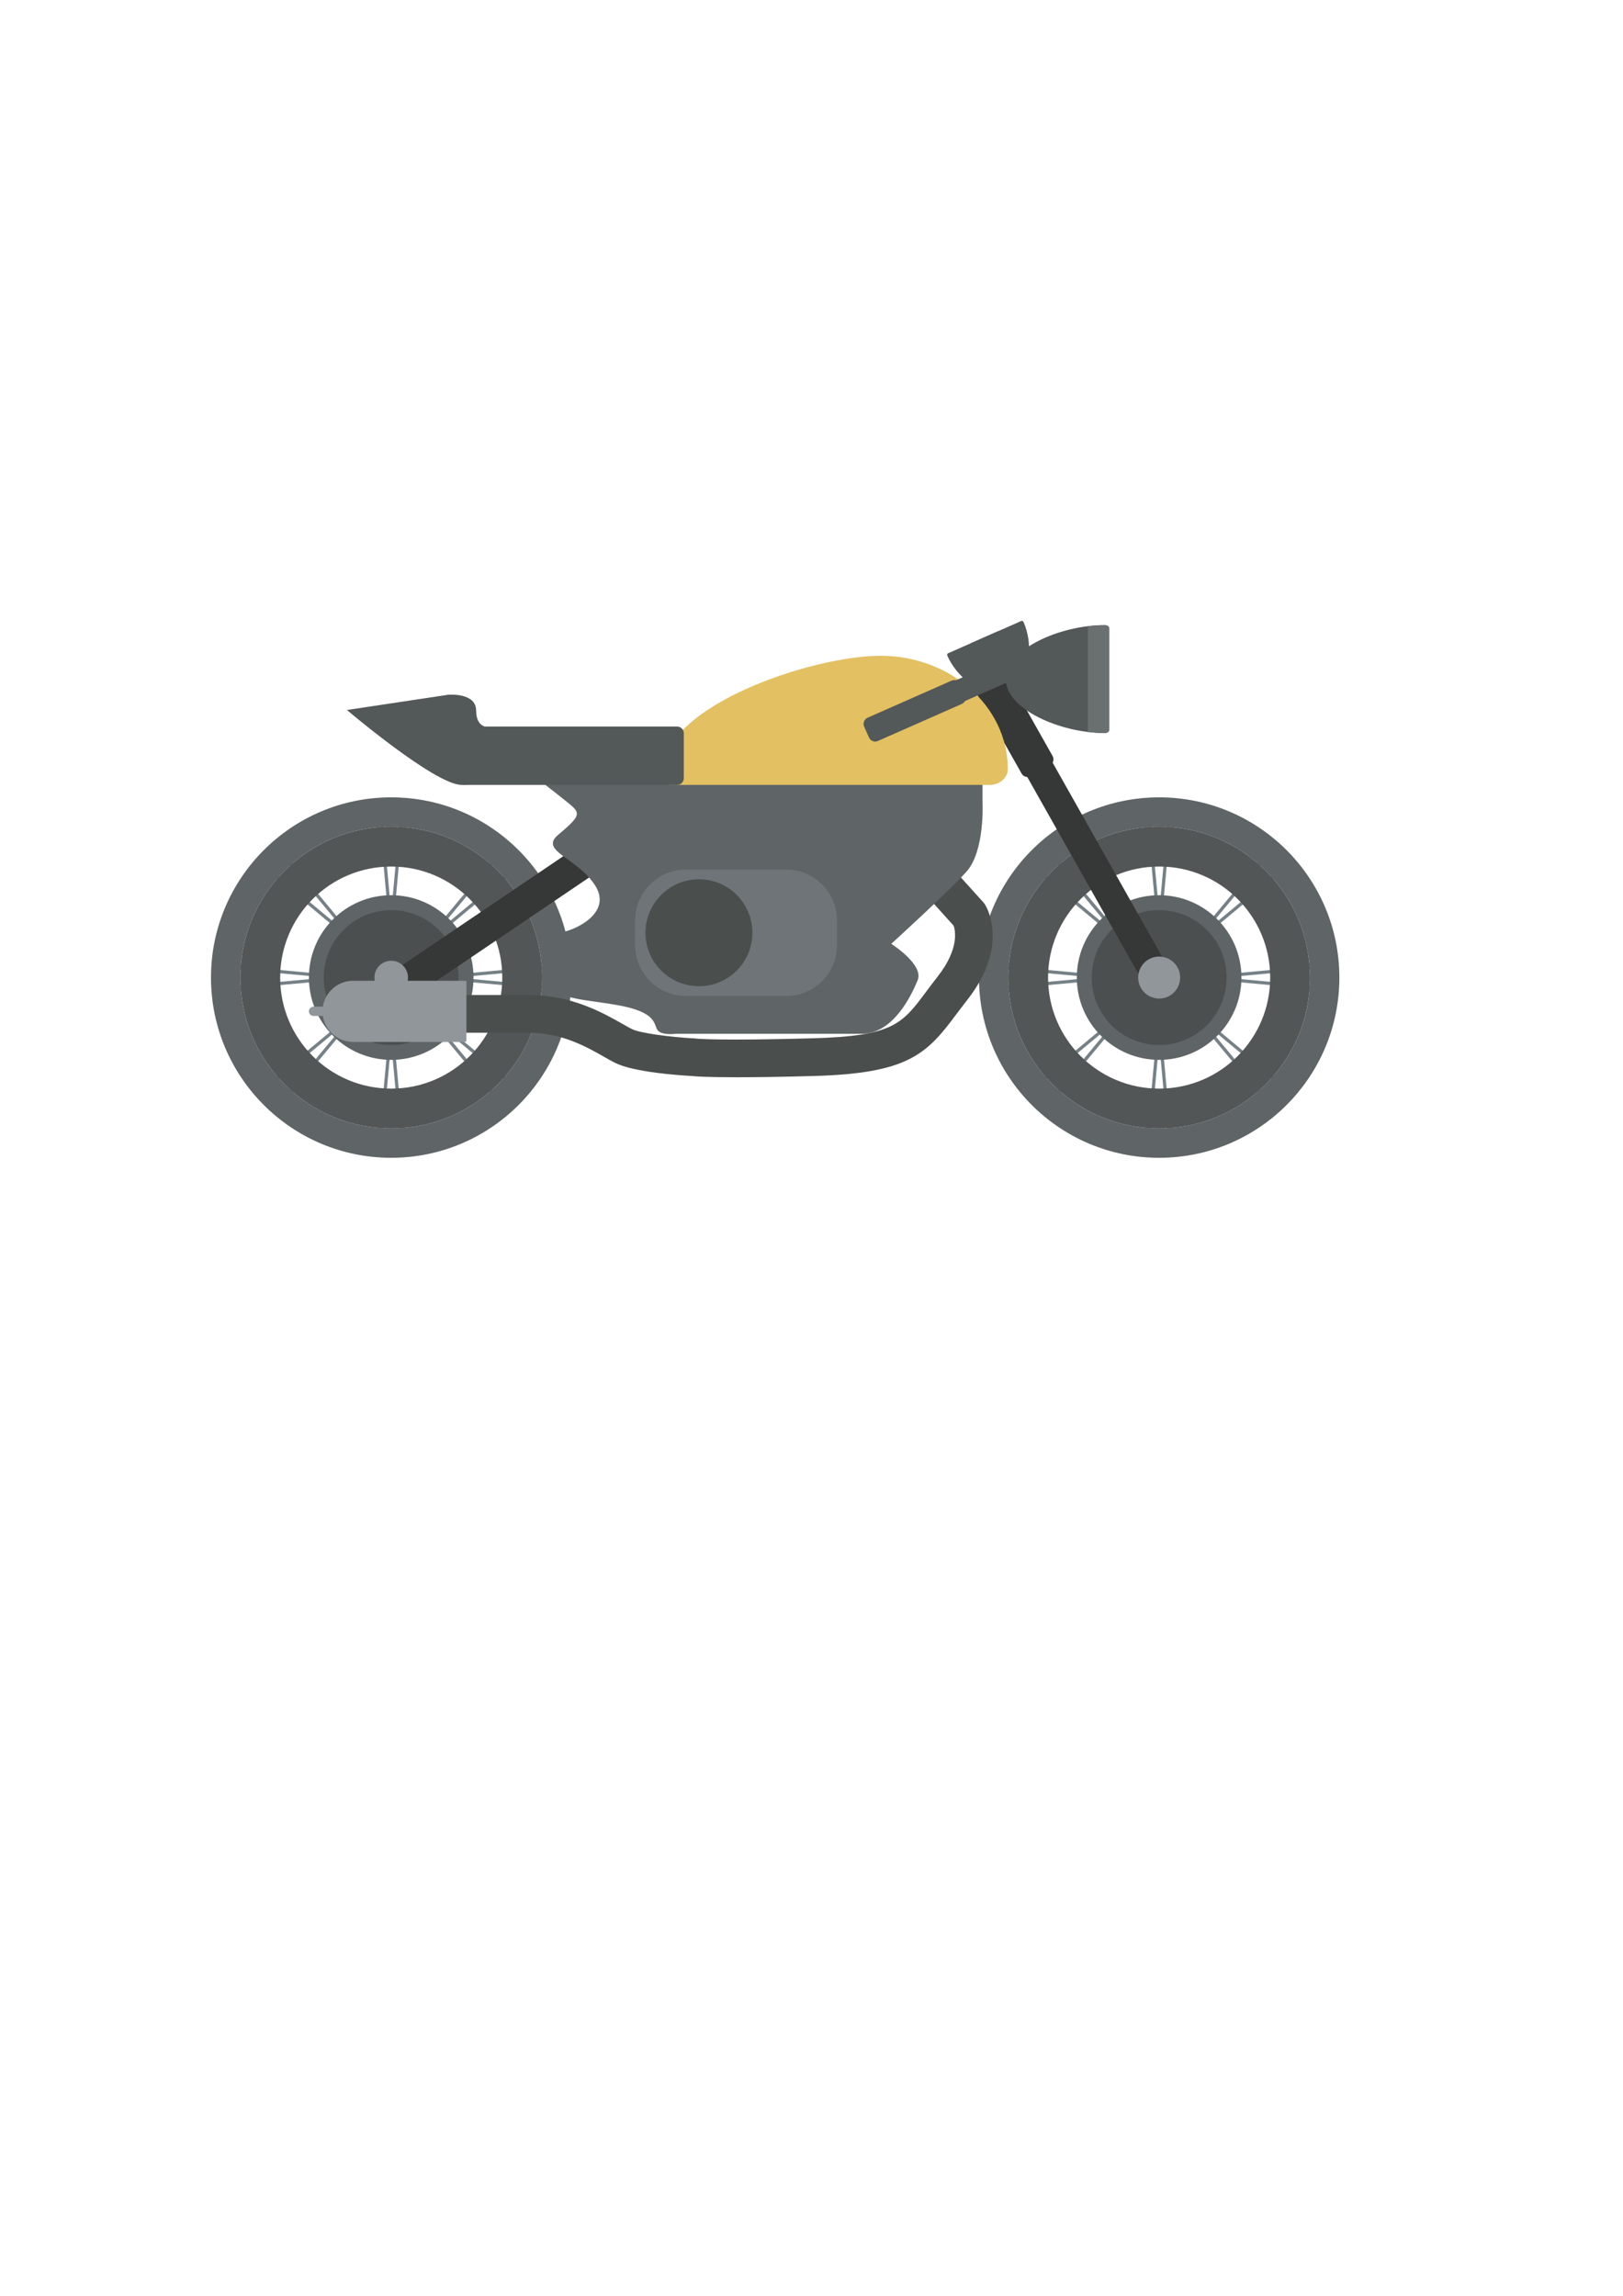 <svg xmlns="http://www.w3.org/2000/svg" width="210mm" height="297mm" shape-rendering="geometricPrecision" text-rendering="geometricPrecision" image-rendering="optimizeQuality" fill-rule="evenodd" clip-rule="evenodd" viewBox="0 0 21000 29700"><g fill-rule="nonzero"><path fill="#768187" d="M4998 12501l42 4 187-2034-42-4z"/><path fill="#768187" d="M5125 12501l-42 4-186-2034 42-4zM4917 12710l3-42-2033-187-4 42z"/><path fill="#768187" d="M4917 12583l3 42-2033 186-4-42zM5125 12792l-42-4-186 2033 42 4z"/><path fill="#768187" d="M4998 12792l42-4 187 2033-42 4zM5207 12583l-4 42 2034 186 4-42z"/><path fill="#768187" d="M5207 12710l-4-42 2034-187 4 42zM5120 12499l27 32 1570-1306-27-32z"/><path fill="#768187" d="M5210 12589l-33-27 1306-1570 33 27zM4914 12589l33-27-1307-1570-32 27z"/><path fill="#768187" d="M5004 12499l-27 32-1570-1306 27-33zM5004 12794l-27-32-1570 1306 27 32z"/><path fill="#768187" d="M4914 12704l33 27-1307 1570-32-27zM5210 12704l-33 27 1306 1570 33-27z"/><path fill="#768187" d="M5119 12794l28-32 1570 1306-28 32z"/><path fill="#5F6466" d="M5062 14598c-1078 0-1952-874-1952-1952s874-1952 1952-1952 1952 874 1952 1952-874 1952-1952 1952zm0-4283c-1288 0-2332 1044-2332 2331 0 1288 1044 2332 2332 2332 1287 0 2331-1044 2331-2332 0-1287-1044-2331-2331-2331z"/><path fill="#525656" d="M5062 14083c-794 0-1437-643-1437-1437 0-793 643-1436 1437-1436 793 0 1437 643 1437 1436 0 794-644 1437-1437 1437zm0-3389c-1078 0-1952 874-1952 1952s874 1952 1952 1952 1952-874 1952-1952-874-1952-1952-1952z"/><path fill="#5F6466" d="M6127 12646c0 588-477 1065-1065 1065s-1065-477-1065-1065 477-1065 1065-1065 1065 477 1065 1065z"/><path fill="#4C4F4F" d="M5934 12646c0 482-390 873-872 873s-873-391-873-873c0-481 391-872 873-872s872 391 872 872z"/><path fill="#353836" d="M5263 12949l-233-345 2815-1904 232 344z"/><path fill="#91969B" d="M5279 12646c0 120-97 218-217 218s-217-98-217-218 97-217 217-217 217 97 217 217z"/><path fill="#768187" d="M14935 12501l42 4 186-2034-42-4z"/><path fill="#768187" d="M15062 12501l-42 4-187-2034 42-4zM14853 12710l4-42-2034-187-4 42z"/><path fill="#768187" d="M14853 12583l4 42-2034 186-4-42zM15062 12792l-42-4-187 2033 42 4z"/><path fill="#768187" d="M14935 12792l42-4 186 2033-42 4zM15143 12583l-3 42 2033 186 4-42z"/><path fill="#768187" d="M15143 12710l-3-42 2033-187 4 42zM15056 12499l27 32 1570-1306-27-32z"/><path fill="#768187" d="M15146 12589l-33-27 1307-1570 32 27zM14850 12589l33-27-1306-1570-33 27z"/><path fill="#768187" d="M14940 12499l-27 32-1569-1306 27-33zM14940 12794l-27-32-1570 1306 27 32z"/><path fill="#768187" d="M14850 12704l33 27-1306 1570-33-27zM15146 12704l-33 27 1307 1570 32-27z"/><path fill="#768187" d="M15056 12794l27-32 1570 1306-27 32z"/><path fill="#5F6466" d="M14998 14598c-1078 0-1952-874-1952-1952s874-1952 1952-1952 1952 874 1952 1952-874 1952-1952 1952zm0-4283c-1287 0-2331 1044-2331 2331 0 1288 1044 2332 2331 2332 1288 0 2332-1044 2332-2332 0-1287-1044-2331-2332-2331z"/><path fill="#525656" d="M14998 14083c-793 0-1437-643-1437-1437 0-793 644-1436 1437-1436 794 0 1437 643 1437 1436 0 794-643 1437-1437 1437zm0-3389c-1078 0-1952 874-1952 1952s874 1952 1952 1952 1952-874 1952-1952-874-1952-1952-1952z"/><path fill="#5F6466" d="M16063 12646c0 588-477 1065-1065 1065s-1065-477-1065-1065 477-1065 1065-1065 1065 477 1065 1065z"/><path fill="#4C4F4F" d="M15871 12646c0 482-391 873-873 873s-872-391-872-873c0-481 390-872 872-872s873 391 873 872z"/><path fill="#353836" d="M15237 12731l-328 185-2258-3999 328-186z"/><path fill="#353836" d="M13587 9899l-250 142c-42 23-95 8-118-33l-665-1178c-24-42-9-95 32-119l251-141c41-23 94-9 118 33l665 1178c23 42 9 95-33 118z"/><path fill="#91969B" d="M15270 12646c0 150-122 272-272 272s-271-122-271-272 121-271 271-271 272 121 272 271z"/><path fill="#4A4E4D" d="M9532 13936c-394 0-543-11-590-17-139-7-739-47-983-169-44-22-90-48-144-79-218-124-547-311-967-311H4516c-135 0-244-109-244-244s109-244 244-244h2332c549 0 962 235 1209 375 47 27 88 50 120 66 105 53 496 103 798 120 10 0 14 0 23 2 29 3 315 30 1512-3 1046-28 1162-185 1473-602 44-59 94-126 149-196 289-368 225-608 207-659l-413-458c-90-100-82-254 18-344s254-82 344 18l434 480c9 11 18 22 25 34 14 21 320 527-231 1230-51 65-97 127-142 186-384 516-623 766-1851 799-437 12-757 16-991 16z"/><path fill="#5F6466" d="M11147 13374H8737s-177 24-229-48c-53-73 0-230-512-322s-932-66-932-439c0-374-19-479 171-499s695-249 466-610c-230-361-729-446-479-656 249-210 288-263 197-355-92-92-978-761-978-761h6075s197 33 197 263v433s33 630-210 899-971 931-971 931 427 269 341 473c-85 203-317 691-726 691z"/><path fill="#E3C061" d="M11394 8484c-907 0-2801 657-2801 1463 0 114-40 207 89 207h4125c129 0 233-93 233-207 0-806-739-1463-1646-1463z"/><path fill="#535859" d="M6008 10154h2753c48 0 87-39 87-87v-581c0-48-39-87-87-87H6008c-48 0-87 39-87 87v581c0 48 39 87 87 87z"/><path fill="#535859" d="M6306 9862s7 292-334 292c-342 0-1483-969-1483-969l1308-197s364-34 364 206 181 214 181 214l-36 454zM13013 8785c0 387 701 698 1281 698 32 0 57-17 57-38V8125c0-21-25-38-57-38-580 0-1281 311-1281 698z"/><path fill="#6A6F70" d="M14294 9483c32 0 57-17 57-38V8125c0-21-25-38-57-38-71 0-144 5-218 14v1368c74 9 147 14 218 14z"/><path fill="#535859" d="M12853 8902c191-84 207-463 93-720-6-14-20-22-30-17l-650 287c-10 4-14 19-7 33 113 258 404 501 594 417z"/><path fill="#535859" d="M13152 8770c190-84 206-463 93-720-6-14-20-22-30-17l-650 287c-10 4-14 19-8 33 114 258 405 501 595 417z"/><path fill="#535859" d="M13061 8815l-753 332-118-268 753-332z"/><path fill="#535859" d="M12446 9106l-1088 480c-44 19-95-1-114-45l-63-141c-19-44 1-95 44-115l1088-480c44-19 95 1 115 44l62 142c19 44-1 95-44 115z"/><path fill="#6E7477" d="M10174 12885H8874c-360 0-656-295-656-656v-324c0-361 296-656 656-656h1300c361 0 656 295 656 656v324c0 361-295 656-656 656z"/><path fill="#4A4E4D" d="M9735 12067c0 382-309 691-691 691s-692-309-692-691 310-692 692-692 691 310 691 692z"/><path fill="#91969B" d="M6035 12691c-17-2-34-3-51-3H4568c-217 0-395 178-395 395 0 218 178 396 395 396h1416c17 0 34-2 51-4v-784z"/><path fill="#91969B" d="M4271 13143h-214c-33 0-60-27-60-60s27-60 60-60h214c32 0 59 27 59 60s-27 60-59 60z"/></g></svg>